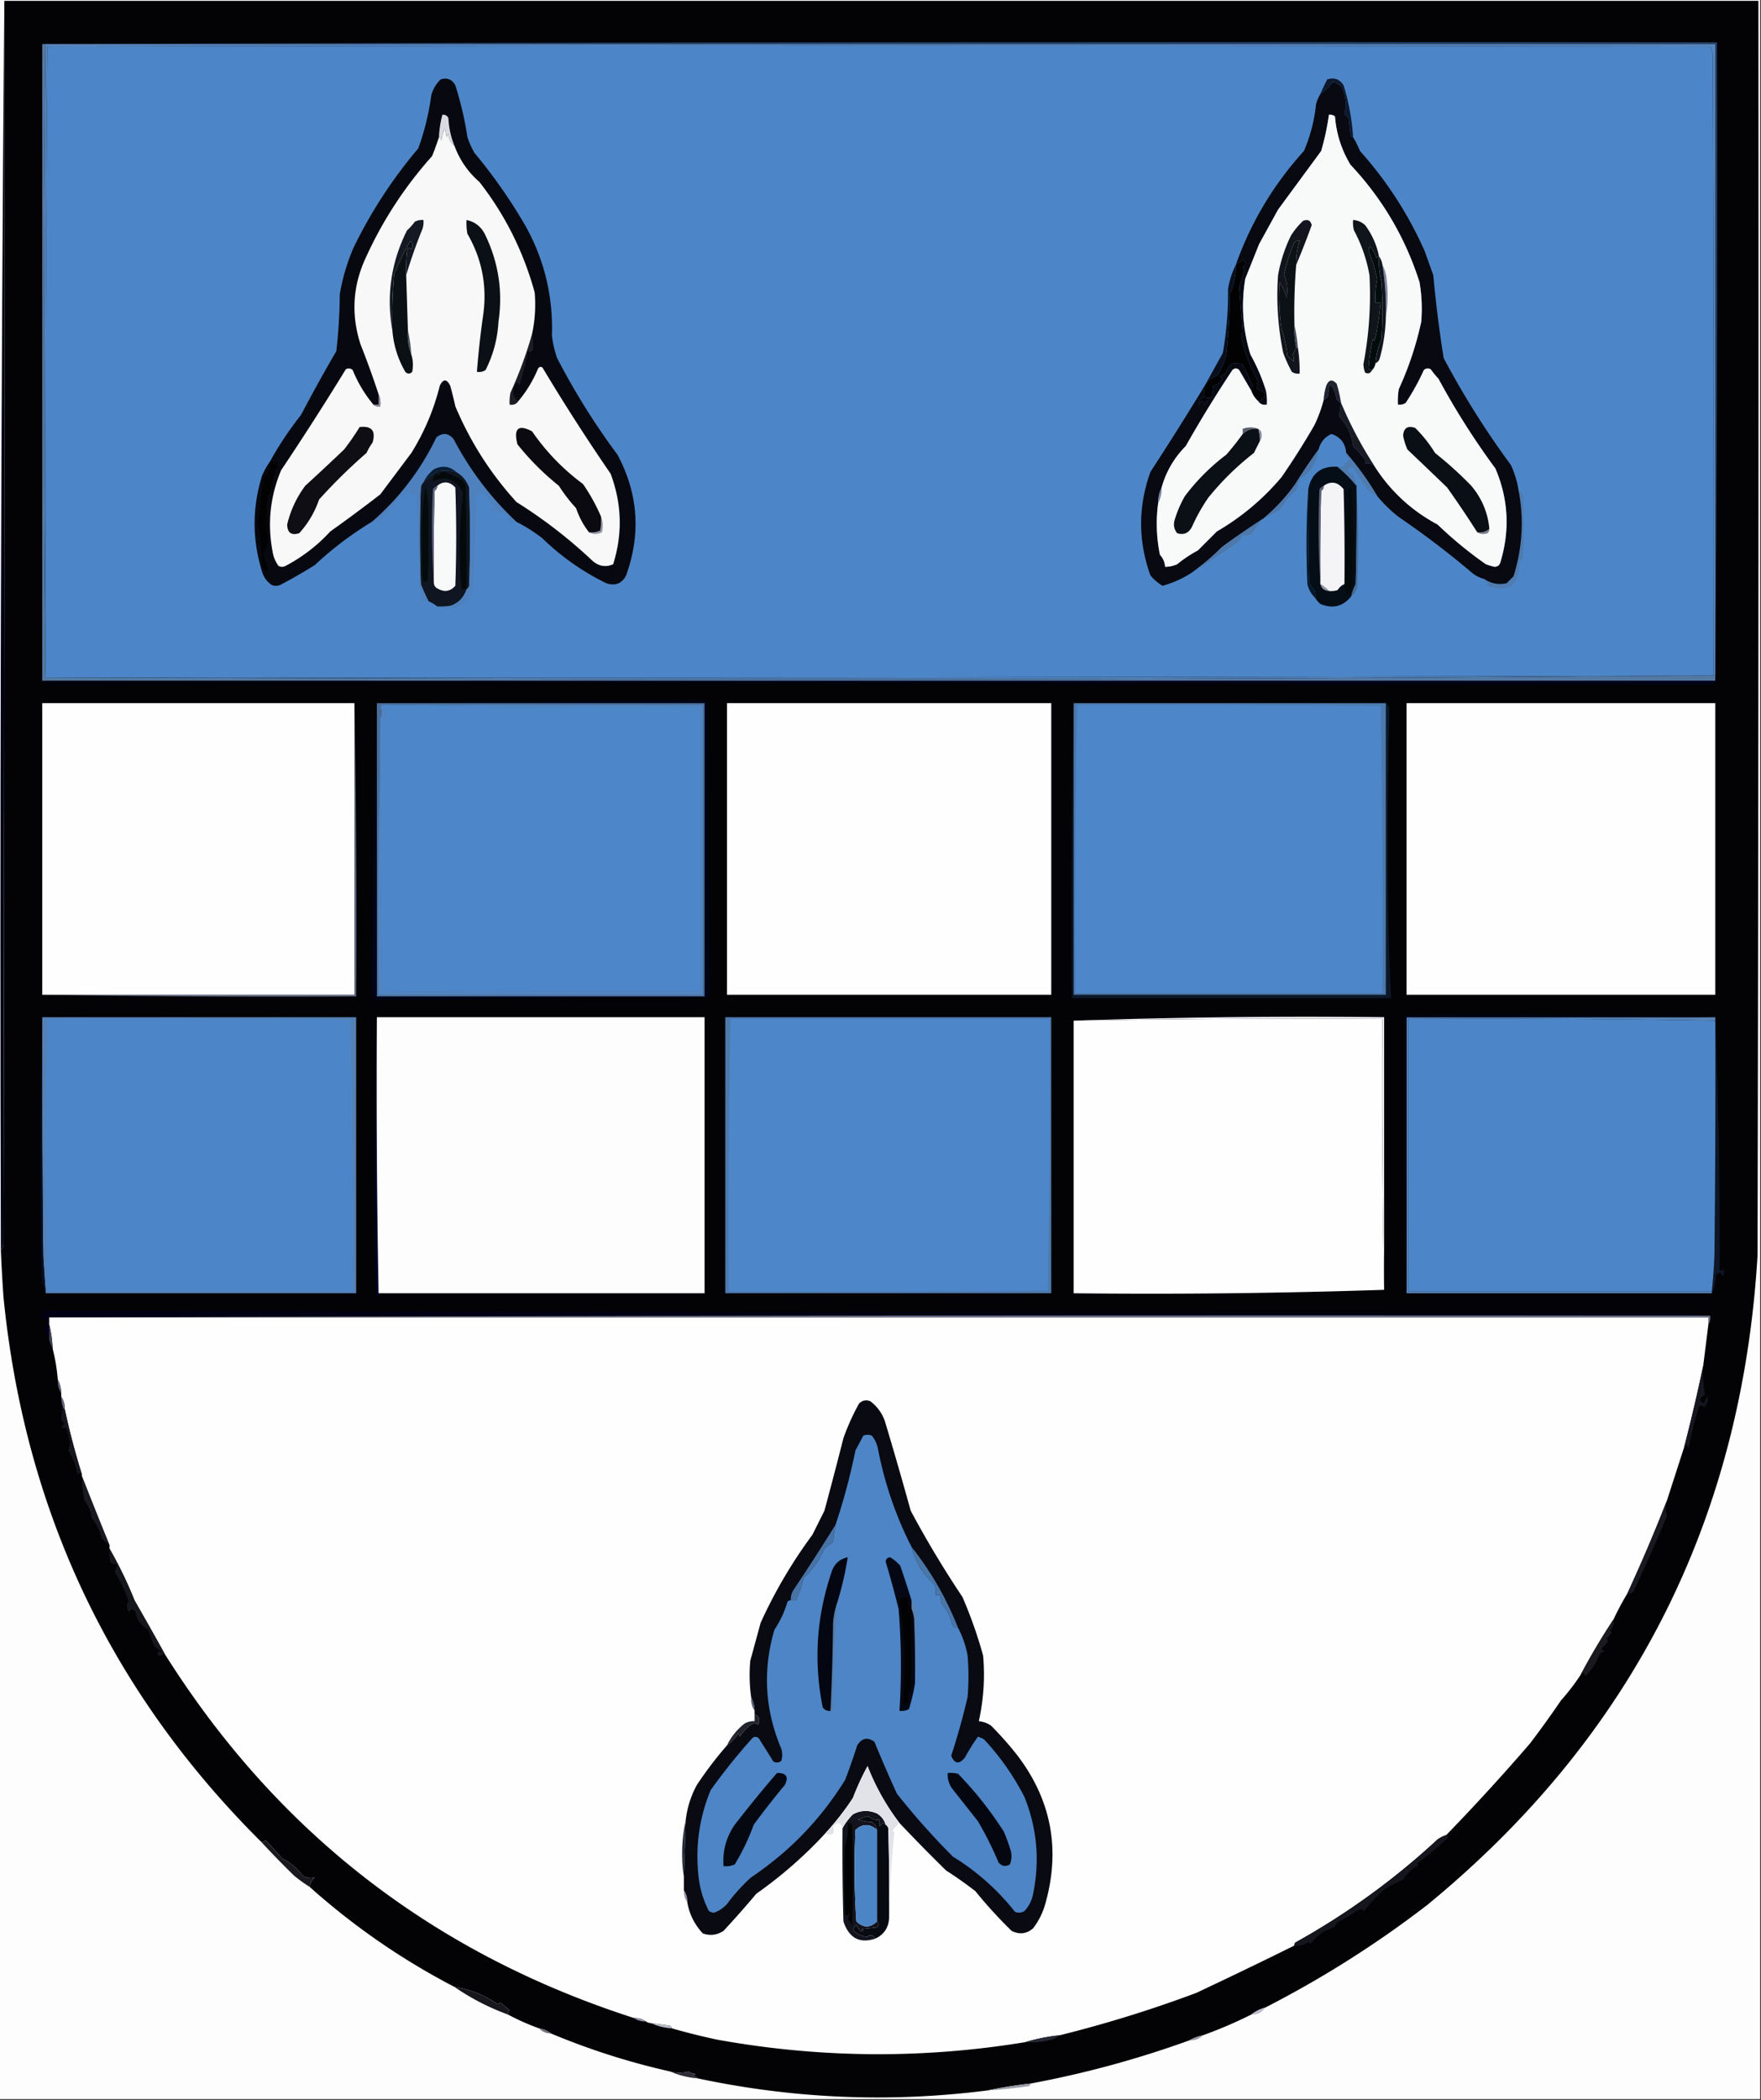 <svg xmlns="http://www.w3.org/2000/svg" width="1021" height="1217" style="shape-rendering:geometricPrecision;text-rendering:geometricPrecision;image-rendering:optimizeQuality;fill-rule:evenodd;clip-rule:evenodd"><rect width="100%" height="100%" fill="#333333" stroke="none"/><path style="opacity:1" fill="#fdfdfd" d="M-.5-.5h1021v1217H-.5V-.5z"/><path style="opacity:1" fill="#000116" d="M2.5.5c.167 240.334 0 480.667-.5 721-.232 1.237-.732 2.237-1.5 3-.666-241.669 0-483.002 2-724z"/><path style="opacity:1" fill="#030306" d="M2.5.5h1017c.17 242.334 0 484.667-.5 727-9.14 153.791-72.976 279.29-191.5 376.5-29.468 22.67-60.802 42.5-94 59.5-2.985.83-5.651 2.16-8 4a257.774 257.774 0 0 1-28 12c-2.897.63-5.564 1.63-8 3a585.467 585.467 0 0 1-92 25c-8.522.98-16.855 2.31-25 4-56.421 7.17-112.421 4.84-168-7-.763-.77-1.763-1.27-3-1.5.667-.33 1.333-.67 2-1a15.085 15.085 0 0 1-4.5-1.5c-3.435.97-6.935.97-10.5 0a413.285 413.285 0 0 1-69-22c-2.009-1.57-4.343-2.57-7-3a138.839 138.839 0 0 1-18-8c-.086-1 .248-1.83 1-2.5-1.869-1.5-3.703-3-5.5-4.5-.414.46-.914.79-1.5 1-7.614-5.31-15.947-8.65-25-10-30.498-15.85-58.498-35.18-84-58 .34-2.18 1.34-4.01 3-5.5-2.343.71-4.676.37-7-1-3.181-4.27-7.181-7.6-12-10-3.023-3.6-6.19-7.1-9.5-10.5-.671.75-1.504 1.09-2.5 1C64.055 980.51 14.222 875.177 2 751.5a976.514 976.514 0 0 1-1.5-27c.768-.763 1.268-1.763 1.5-3 .5-240.333.667-480.666.5-721z"/><path style="opacity:1" fill="#010029" d="M218.5 589.5a6401.64 6401.64 0 0 0 1 160c.107 1.879-.393 2.212-1.5 1a4324.817 4324.817 0 0 1 .5-161z"/><path style="opacity:1" fill="#0e1727" d="M994.5 589.5a3546.12 3546.12 0 0 1 2.5 146c.667 1.333 1.333 1.333 2 0 .667 1.333.667 2.667 0 4-.953-2.092-2.286-2.425-4-1-.108 3.965-.941 7.632-2.5 11v-1a331.674 331.674 0 0 0 1.5-21c.5-45.332.667-90.665.5-136v-2z"/><path style="opacity:1" fill="#5883b6" d="M994.5 589.5v2a8060.674 8060.674 0 0 0-178-1v158h176v1h-177v-160h179z"/><path style="opacity:1" fill="#eff0f9" d="M802.5 747.5a6163.664 6163.664 0 0 1-1-157 8056.395 8056.395 0 0 0-179 1 4051.287 4051.287 0 0 1 180-2v158z"/><path style="opacity:1" fill="#4e79ab" d="M420.5 589.5h189v160h-189v-160z"/><path style="opacity:1" fill="#5581b4" d="M24.5 589.5h182v160h-180a973.4 973.4 0 0 1-1.5-22c-.5-45.999-.667-91.999-.5-138z"/><path style="opacity:1" fill="#010e25" d="M24.5 589.5c-.167 46.001 0 92.001.5 138a973.4 973.4 0 0 0 1.5 22c-1.78-4.227-2.614-8.894-2.5-14-.832-48.835-.665-97.502.5-146z"/><path style="opacity:1" fill="#4d86c8" d="M994.5 591.5c.167 45.335 0 90.668-.5 136a331.674 331.674 0 0 1-1.5 21h-176v-158c59.363-.322 118.696.012 178 1z"/><path style="opacity:1" fill="#000617" d="M994.5 589.5h-179v160a6481.967 6481.967 0 0 1-1-161c60.169-.332 120.169.001 180 1z"/><path style="opacity:1" fill="#fefefe" d="M802.5 747.5a4051.287 4051.287 0 0 1-180 2v-158a8056.395 8056.395 0 0 1 179-1 6163.664 6163.664 0 0 0 1 157z"/><path style="opacity:1" fill="#4d86c9" d="M423.5 590.5h185a6222.807 6222.807 0 0 1-1 157.5c-61.666.5-123.332.667-185 .5a6281.325 6281.325 0 0 1 1-158z"/><path style="opacity:1" fill="#fdfdfe" d="M218.5 589.5h190v160h-189a6401.64 6401.64 0 0 1-1-160z"/><path style="opacity:1" fill="#4d86c8" d="M27.5 590.5c58.668-.167 117.334 0 176 .5a6222.807 6222.807 0 0 1 1 157.5h-177a3194.122 3194.122 0 0 1 0-158z"/><path style="opacity:1" fill="#0c182a" d="M622.5 407.5v169h181v-169c1.248.834 1.915 2.167 2 4-.65 27.988-.983 55.988-1 84a1784.34 1784.34 0 0 0 2 83h-185a7312.816 7312.816 0 0 1 1-171z"/><path style="opacity:1" fill="#626782" d="M205.5 407.5a7227.48 7227.48 0 0 1 1 170 8284.558 8284.558 0 0 1-182-1h181v-169z"/><path style="opacity:1" fill="#4b79ac" d="M622.5 407.5h181v169h-181v-169z"/><path style="opacity:1" fill="#000416" d="M218.5 407.5v170h190v-170h-189c62.016-.676 124.183-1.342 186.5-2 1.812-.007 3.312.66 4.5 2a7422.197 7422.197 0 0 0 1 169 4.457 4.457 0 0 1-2 1.5c-63.904.169-127.737.669-191.5 1.5a11.38 11.38 0 0 1-2.5-2 7114.884 7114.884 0 0 1 3-170z"/><path style="opacity:1" fill="#496d98" d="M218.5 407.5h190v170h-190v-170z"/><path style="opacity:1" fill="#5385c0" d="M221.5 408.5c-1.414 2.098-.748 3.098 2 3v4h-3a6381.92 6381.92 0 0 0 1 159.5c61.587-.492 123.254-.659 185-.5v-165a8375.915 8375.915 0 0 1-183-1h184v168h-188a3528.558 3528.558 0 0 1 2-168z"/><path style="opacity:1" fill="#4d86c9" d="M221.5 408.5h2a8375.915 8375.915 0 0 0 183 1v165c-61.746-.159-123.413.008-185 .5a6381.92 6381.92 0 0 1-1-159.5h3v-4c-2.748.098-3.414-.902-2-3zM624.5 408.5c58.668-.167 117.334 0 176 .5a6949.261 6949.261 0 0 1 1 166.5h-178a7012.193 7012.193 0 0 1 1-167z"/><path style="opacity:1" fill="#fefefe" d="M815.5 407.5h179v169h-179v-169zM421.5 407.5h188v169h-188v-169zM205.5 407.5v169h-181v-169h181z"/><path style="opacity:1" fill="#00030c" d="M24.5 394.5h1l966 2c-320.667-.167-641.334 0-962 .5-2.856 1.906-4.523 1.073-5-2.5z"/><path style="opacity:1" fill="#00041c" d="M25.5 394.5h969c-.321 1.548-1.321 2.215-3 2l-966-2z"/><path style="opacity:1" fill="#5379a2" d="M24.5 25.5h2a16853.475 16853.475 0 0 0 0 367c161 .667 322.166 1 483.5 1 161.501 0 322.668-.667 483.5-2h1v3h-970v-369z"/><path style="opacity:1" fill="#4f81bb" d="M993.5 391.5c-160.832 1.333-321.999 2-483.5 2-161.334 0-322.5-.333-483.5-1 322.403.333 644.736-.001 967-1z"/><path style="opacity:1" fill="#224067" d="M24.5 25.5c323.5-1 647.166-1.333 971-1 .333 123.501 0 246.834-1 370v-369h-970z"/><path style="opacity:1" fill="#4d86c8" d="M993.5 391.5c-322.264.999-644.597 1.333-967 1-.332-121.904.001-243.737 1-365.5 321.333-.667 642.667-.667 964 0a15.252 15.252 0 0 1 1.5 4.5c.5 120 .667 240 .5 360z"/><path style="opacity:1" fill="#5784bb" d="M26.5 25.5h968v366h-1c.167-120 0-240-.5-360a15.252 15.252 0 0 0-1.5-4.5c-321.333-.667-642.667-.667-964 0a33444.527 33444.527 0 0 0-1 365.5 16853.475 16853.475 0 0 1 0-367z"/><path style="opacity:1" fill="#101621" d="M264.5 273.5c3.639 2.065 6.139 5.065 7.5 9 .667 19 .667 38 0 57-.278.916-.778 1.582-1.5 2-1.448 4.615-4.448 7.782-9 9.5a32.462 32.462 0 0 1-8 .5c-1.465-1.237-3.132-2.237-5-3a94.187 94.187 0 0 1-4.5-10 783.858 783.858 0 0 1 0-56c.232-1.237.732-2.237 1.5-3a73.206 73.206 0 0 1 8-6.5c3.721-.678 7.388-.511 11 .5z"/><path style="opacity:1" fill="#4f7baf" d="M880.5 284.5c.958.453 1.792 1.119 2.5 2a342.33 342.33 0 0 1 0 37l-2 2c-.101 14.16-6.601 18.66-19.5 13.5l1-1c-.881-.708-1.547-1.542-2-2.5 3.909 2.701 8.242 3.534 13 2.5a274.262 274.262 0 0 0 4-4c5.133-16.295 6.133-32.795 3-49.5z"/><path style="opacity:1" fill="#050d17" d="M775.5 270.5a85.693 85.693 0 0 1 11 11c.167 19.003 0 38.003-.5 57a29.278 29.278 0 0 0-2.5 7c-4.779 6.004-10.779 7.504-18 4.5a14.698 14.698 0 0 1-3-3.5 12.93 12.93 0 0 0-.5-5c-1.755-1.17-2.755-2.837-3-5-.5-17.664-.667-35.33-.5-53 1.878-9.205 7.545-13.538 17-13z"/><path style="opacity:1" fill="#9096a5" d="M765.5 338.5a21.614 21.614 0 0 1 5 4c-2.704-.17-4.371-1.503-5-4z"/><path style="opacity:1" fill="#476d99" d="M786.5 281.5a562.795 562.795 0 0 1 .5 58c-.353 2.652-1.52 4.652-3.5 6a29.278 29.278 0 0 1 2.5-7c.5-18.997.667-37.997.5-57z"/><path style="opacity:1" fill="#030a09" d="M779.5 338.5v-1c.667-17.505 1.333-35.171 2-53l2-2a542.165 542.165 0 0 1 .5 57c-2.147 6.513-3.647 6.18-4.5-1z"/><path style="opacity:1" fill="#02182b" d="M758.5 283.5c-.167 17.67 0 35.336.5 53 .245 2.163 1.245 3.83 3 5a12.93 12.93 0 0 1 .5 5c-2.246-2.149-3.746-4.816-4.5-8-.829-18.505-.662-36.838.5-55z"/><path style="opacity:1" fill="#f4f4f7" d="M779.5 337.5v1c-1.634.707-2.968 1.873-4 3.5a12.93 12.93 0 0 1-5 .5 21.614 21.614 0 0 0-5-4v-1c-.167-17.67 0-35.336.5-53 1.039-.744 1.539-1.744 1.5-3 4.256-2.882 8.089-2.215 11.5 2 .5 17.997.667 35.997.5 54z"/><path style="opacity:1" fill="#4e81bd" d="M299.5 302.5h-5v-4c-3.657-1.534-7.324-2.367-11-2.5a7.293 7.293 0 0 1 3-2c-2.117-2.156-3.784-4.656-5-7.5-2.111-1.348-3.945-1.015-5.5 1a1406.585 1406.585 0 0 1-1.5 53c-3.473 10.698-10.473 14.365-21 11a32.462 32.462 0 0 0 8-.5c4.552-1.718 7.552-4.885 9-9.5.722-.418 1.222-1.084 1.5-2 .667-19 .667-38 0-57-1.361-3.935-3.861-6.935-7.5-9-3.839-3.391-8.173-3.891-13-1.5-2.587 2.081-4.587 4.581-6 7.5-.768.763-1.268 1.763-1.5 3a783.858 783.858 0 0 0 0 56 94.187 94.187 0 0 0 4.5 10c-3.653.27-4.986-1.063-4-4a10.258 10.258 0 0 0-1.5-4 830.37 830.37 0 0 0-2-56l-1 3a174.359 174.359 0 0 0-3.5-3c-5.618 4.444-10.284 9.61-14 15.5-1.941 1.903-4.274 2.736-7 2.5 15.849-13.663 28.349-29.996 37.5-49 3.696-2.925 7.029-2.592 10 1 9.541 18.123 21.707 34.123 36.5 48z"/><path style="opacity:1" fill="#030a09" d="M270.5 341.5h-3a268.883 268.883 0 0 1 1-56c-3.967-7.826-9.967-9.992-18-6.5a20.532 20.532 0 0 1 2.5-4.5l1 1c.956-1.394 2.289-2.061 4-2a121.865 121.865 0 0 1 9.5 4.5 6.978 6.978 0 0 1 2.5 3.5c.5 19.997.667 39.997.5 60z"/><path style="opacity:1" fill="#f8fafa" d="M251.5 337.5c-.167-17.67 0-35.336.5-53 1.039-.744 1.539-1.744 1.5-3 3.666-2.839 7.166-2.505 10.5 1 .667 19 .667 38 0 57-2.983 3.357-6.483 3.857-10.5 1.5-1.323-.816-1.989-1.983-2-3.5z"/><path style="opacity:1" fill="#080910" d="M299.5 302.5c-14.793-13.877-26.959-29.877-36.5-48-2.971-3.592-6.304-3.925-10-1-9.151 19.004-21.651 35.337-37.5 49a198.81 198.81 0 0 0-33 25 304.752 304.752 0 0 1-20 11.5c-1.667.667-3.333.667-5 0-2.687-1.875-4.521-4.375-5.5-7.5-5.842-18.678-5.842-37.345 0-56a46.368 46.368 0 0 1 4.5-8 197.275 197.275 0 0 1 18-27 965.176 965.176 0 0 1 20.5-37 316.5 316.5 0 0 0 2-33 116.594 116.594 0 0 1 8-27c10.102-20.761 22.602-39.928 37.5-57.5a146.357 146.357 0 0 0 7.5-30.5c.936-3.707 2.769-6.874 5.5-9.5 3.805-1.173 6.639-.007 8.5 3.5a190.877 190.877 0 0 1 7 30 54.805 54.805 0 0 0 4 9 303.711 303.711 0 0 1 30 43c10.739 19.568 15.739 40.568 15 63a61.395 61.395 0 0 0 3 13 405.845 405.845 0 0 0 35 56c12.046 22.527 13.713 45.86 5 70-2.435 4.724-6.269 6.224-11.5 4.5-13.697-6.692-26.03-15.358-37-26a89.055 89.055 0 0 0-15-9.5z"/><path style="opacity:1" fill="#030c0b" d="M246.5 282.5c.809 1.792 1.309 3.792 1.5 6 .667 16 .667 32 0 48-1.395 1.315-2.395.981-3-1l-.5-26c.028-9.23.695-18.23 2-27z"/><path style="opacity:1" fill="#616681" d="M253.5 281.5c.039 1.256-.461 2.256-1.5 3-.5 17.664-.667 35.33-.5 53-1.162-17.829-1.329-35.829-.5-54 .708-.881 1.542-1.547 2.5-2z"/><path style="opacity:1" fill="#020203" d="M156.5 267.5h4c-.17 1.322.163 2.489 1 3.5a6.978 6.978 0 0 0-2.5 3.5 176.007 176.007 0 0 1-2.5 12 3.647 3.647 0 0 0-1.5 1 113.013 113.013 0 0 0 .5 24.5c-.079 3.317-1.079 6.317-3 9l3 9-1 1.5c-1.569-1.214-2.402-2.881-2.5-5a296.79 296.79 0 0 0-2.5-24 1738.76 1738.76 0 0 1 3.5-26c2.833-2.336 4-5.336 3.5-9z"/><path style="opacity:1" fill="#090f1c" d="M716.5 153.5c.168 6.023-.998 11.69-3.5 17a352.281 352.281 0 0 1-2 35 47.356 47.356 0 0 1-5 12c-3.286 1.218-5.786 3.218-7.5 6 3.49-6.311 6.99-12.644 10.5-19a205.143 205.143 0 0 0 3-37c.832-4.992 2.332-9.659 4.5-14z"/><path style="opacity:1" fill="#1c1d26" d="M308.5 193.5a29.13 29.13 0 0 1 .5 9c-.853 1.625-1.853 1.958-3 1-1.129 6.466-2.796 13.133-5 20-.317-1.801-.984-2.134-2-1-2.354 3.885-1.854 7.218 1.5 10-1.135 1.713-2.802 2.38-5 2-.163-2.357.003-4.69.5-7a240.803 240.803 0 0 0 12.5-34z"/><path style="opacity:1" fill="#020203" d="M729.5 232.5c-1.816-1.618-3.149-3.618-4-6-.086-.996.248-1.829 1-2.5a423.546 423.546 0 0 0-6-12.5c-4.785-2.216-7.952-.882-9.5 4a6.978 6.978 0 0 1-3.5 2.5l1 1c-.724 2.67-2.391 4.17-5 4.5a51.569 51.569 0 0 1-1 7h-3c.262 1.478-.071 2.811-1 4-1.017-2.528-2.184-2.528-3.5 0-.09-2.268 1.077-3.768 3.5-4.5-.284-1.956-.284-4.123 0-6.5 1.714-2.782 4.214-4.782 7.5-6a47.356 47.356 0 0 0 5-12 352.281 352.281 0 0 0 2-35c2.502-5.31 3.668-10.977 3.5-17a514.367 514.367 0 0 0 4-3c2.145 1.182 2.145 2.682 0 4.5a3.943 3.943 0 0 1 1 2l-3 9c.653 8.846 1.32 17.68 2 26.5a3.647 3.647 0 0 1-1 1.5c1.821 9.513 5.154 18.513 10 27-1.054 1.388-1.22 2.888-.5 4.5 5.76 2.082 5.927 4.415.5 7z"/><path style="opacity:1" fill="#080911" d="M784.5 79.5a56.267 56.267 0 0 1 4 8c15.557 17.384 28.057 36.717 37.5 58 1.66 4.657 3.327 9.323 5 14a728.212 728.212 0 0 0 6 48 494.935 494.935 0 0 0 39 62 55.805 55.805 0 0 1 4.5 15c3.133 16.705 2.133 33.205-3 49.5a274.262 274.262 0 0 1-4 4c-4.758 1.034-9.091.201-13-2.5a17.341 17.341 0 0 1-7-3.5 499.14 499.14 0 0 0-42-32 77.145 77.145 0 0 1-13-12.5 172.333 172.333 0 0 0-18-25c-.457-5.582-3.291-9.248-8.5-11-3.874 1.689-6.374 4.689-7.5 9a303.44 303.44 0 0 0-13.5 20c-5.354 7.517-11.521 14.183-18.5 20a490.81 490.81 0 0 0-24 16.5 141.804 141.804 0 0 1-17 14.5c-5.314 3.57-11.147 6.237-17.5 8a29.802 29.802 0 0 1-7-6c-7.187-20.053-7.187-40.053 0-60a2049.453 2049.453 0 0 0 31.5-50c-.284 2.377-.284 4.544 0 6.5-2.423.732-3.59 2.232-3.5 4.5 1.316-2.528 2.483-2.528 3.5 0 .929-1.189 1.262-2.522 1-4h3a51.569 51.569 0 0 0 1-7c2.609-.33 4.276-1.83 5-4.5l-1-1a6.978 6.978 0 0 0 3.5-2.5c1.548-4.882 4.715-6.216 9.5-4a423.546 423.546 0 0 1 6 12.5c-.752.671-1.086 1.504-1 2.5-2.307-3.937-4.64-7.937-7-12-1.333-1.333-2.667-1.333-4 0a728.02 728.02 0 0 0-27 44c-6.724 6.779-11.391 14.779-14 24-1.413 2.719-2.08 5.719-2 9-1.352 9.996-1.019 19.996 1 30 1.827 1.987 2.827 4.321 3 7a17.758 17.758 0 0 0 7-1.5 72.786 72.786 0 0 1 12-8l11-11c14.357-8.362 26.857-18.862 37.5-31.5a441.184 441.184 0 0 0 19-30 81.024 81.024 0 0 0 5.5-15c1.25-.077 2.083-.744 2.5-2l1-7c2.062 2.592 3.395 5.592 4 9 .708.881 1.542 1.547 2.5 2-.517 2.868-.85 5.534-1 8 4.52 4.711 7.187 10.377 8 17a714.756 714.756 0 0 1 6.5 7c.483.948.649 1.948.5 3 1.792-.134 3.458.199 5 1 9.242 14.74 21.575 26.24 37 34.5a233.582 233.582 0 0 0 28 23 43.145 43.145 0 0 0 5 1.5c1.925-.09 3.092-1.09 3.5-3 5.505-18.396 4.505-36.396-3-54a437.891 437.891 0 0 1-33-52 55.747 55.747 0 0 1-4.5-5.5c-1.444-.781-2.777-.614-4 .5a131.753 131.753 0 0 1-10.5 19c-1.356.88-2.856 1.214-4.5 1a40.914 40.914 0 0 1 .5-9 188.1 188.1 0 0 0 13-39 90.858 90.858 0 0 0-1-23c-8.177-25.685-21.51-48.352-40-68-5.196-8.59-8.196-17.923-9-28-1.011-.837-2.178-1.17-3.5-1a147.756 147.756 0 0 1-4.5 21l-25 34-11 20c-2.648 6.637-5.315 13.303-8 20-2.469 14.892-1.469 29.559 3 44a107.292 107.292 0 0 1 9 21c.497 2.646.664 5.313.5 8-2.198.38-3.865-.287-5-2 5.427-2.585 5.26-4.918-.5-7-.72-1.612-.554-3.112.5-4.5-4.846-8.487-8.179-17.487-10-27a3.647 3.647 0 0 0 1-1.5c-.68-8.82-1.347-17.654-2-26.5l3-9a3.943 3.943 0 0 0-1-2c2.145-1.818 2.145-3.318 0-4.5a514.367 514.367 0 0 1-4 3c8.708-24.57 21.874-46.57 39.5-66a90.874 90.874 0 0 0 7-27 24.017 24.017 0 0 1 2.5-6 47.513 47.513 0 0 0 7.5-7c1.982.49 3.649 1.49 5 3 2.282 5.074 2.782 10.24 1.5 15.5l2.5 2.5 1 10c.383.556.883.89 1.5 1z"/><path style="opacity:1" fill="#4d78a9" d="M732.5 300.5a69.238 69.238 0 0 0-7 9c-1.635.83-3.302.997-5 .5-.755 2.133-2.088 3.8-4 5a559.93 559.93 0 0 1-25 16.5 141.804 141.804 0 0 0 17-14.5 490.81 490.81 0 0 1 24-16.5z"/><path style="opacity:1" fill="#5d6279" d="M767.5 281.5c.039 1.256-.461 2.256-1.5 3-.5 17.664-.667 35.33-.5 53-1.162-17.829-1.329-35.829-.5-54 .708-.881 1.542-1.547 2.5-2z"/><path style="opacity:1" fill="#818394" d="M673.5 282.5c.08 3.281-.587 6.281-2 9-.08-3.281.587-6.281 2-9z"/><path style="opacity:1" fill="#f8f8f9" d="M263.5 84.5c3.01 8.19 7.844 15.19 14.5 21 14.88 19.093 25.546 40.426 32 64a81.646 81.646 0 0 1-1.5 24 240.803 240.803 0 0 1-12.5 34 24.935 24.935 0 0 0-.5 7c2.198.38 3.865-.287 5-2 4.764-5.636 8.598-11.969 11.5-19 .718-.951 1.551-1.117 2.5-.5a1180.755 1180.755 0 0 0 39.5 61.5c6.549 17.37 7.049 34.87 1.5 52.5-4.305 1.88-8.305 1.214-12-2a282.874 282.874 0 0 0-44-34c-14.969-16.373-26.802-34.873-35.5-55.5a195.112 195.112 0 0 0-3-12c-2-4-4-4-6 0-3.464 13.903-8.964 26.903-16.5 39l-18 24a910.391 910.391 0 0 1-29 21.5 95.131 95.131 0 0 1-26 20c-1.333.667-2.667.667-4 0a19.15 19.15 0 0 1-3.5-8.5c-3.01-16.205-1.343-31.871 5-47a1689.655 1689.655 0 0 0 37.5-58.5c1.444-.781 2.777-.614 4 .5 3.02 7.394 7.02 14.06 12 20 1.068.934 2.401 1.268 4 1 .302-2.559-.032-4.893-1-7a505.247 505.247 0 0 0-10.5-29c-5.501-17.138-4.501-33.804 3-50 9.811-21.643 22.644-41.31 38.5-59a162.874 162.874 0 0 0 4-11c.722.418 1.222 1.084 1.5 2 .14-2.543.806-4.877 2-7l1 5 1-2c.139 2.945 1.306 5.279 3.5 7z"/><path style="opacity:1" fill="#9697a9" d="M348.5 299.5c1.138 2.804 1.305 5.804.5 9-2.605 1.314-5.105 1.314-7.5 0 2.292.256 4.459-.077 6.5-1 .497-2.646.664-5.313.5-8z"/><path style="opacity:1" fill="#081d35" d="M264.5 273.5c-3.612-1.011-7.279-1.178-11-.5a73.206 73.206 0 0 0-8 6.5c1.413-2.919 3.413-5.419 6-7.5 4.827-2.391 9.161-1.891 13 1.5z"/><path style="opacity:1" fill="#0e0e14" d="M208.5 247.5c7.003-.827 9.503 2.173 7.5 9a33.902 33.902 0 0 0-3.5 6 312.352 312.352 0 0 0-27.5 27c-2.546 7.361-6.379 13.861-11.5 19.5-4.533 1.471-6.867-.196-7-5 1.929-8.181 5.429-15.681 10.5-22.5a1487.309 1487.309 0 0 0 22.5-21 141.773 141.773 0 0 0 9-13z"/><path style="opacity:1" fill="#0a0a10" d="M348.5 299.5a32.462 32.462 0 0 1-.5 8c-2.041.923-4.208 1.256-6.5 1-3.265-4.194-5.765-8.861-7.5-14a94.102 94.102 0 0 1-10-13 152.251 152.251 0 0 1-24-24c-2.329-9.234.504-11.734 8.5-7.5 8.1 11.768 17.934 21.935 29.5 30.5a106.589 106.589 0 0 1 10.5 19z"/><path style="opacity:1" fill="#9190a0" d="M219.5 228.5c.968 2.107 1.302 4.441 1 7-1.599.268-2.932-.066-4-1h3v-6z"/><path style="opacity:1" fill="#4a5061" d="M236.5 191.5c1.021 4.48 1.687 9.147 2 14-1.711-4.381-2.377-9.047-2-14z"/><path style="opacity:1" fill="#0b1017" d="M270.5 127.5c5.092 1.078 8.759 4.078 11 9 7.574 15.857 10.074 32.524 7.5 50-.547 9.922-3.047 19.255-7.5 28-1.545.952-3.212 1.285-5 1a520.47 520.47 0 0 1 3.5-32c2.611-17.135-.389-33.135-9-48a32.462 32.462 0 0 1-.5-8z"/><path style="opacity:1" fill="#0b1014" d="m235.5 159.5 1 32c-.377 4.953.289 9.619 2 14 .992 3.279 1.159 6.612.5 10-1.333 1.333-2.667 1.333-4 0-4.316-7.398-6.816-15.398-7.5-24a288.817 288.817 0 0 1 1-32.5 156.087 156.087 0 0 1 9.5-19.5c1.401 1.646 1.568 3.313.5 5-1.342-1.402-2.176-1.069-2.5 1a98.432 98.432 0 0 0-.5 14z"/><path style="opacity:1" fill="#151923" d="M235.5 159.5a98.432 98.432 0 0 1 .5-14c.324-2.069 1.158-2.402 2.5-1 1.068-1.687.901-3.354-.5-5a156.087 156.087 0 0 0-9.5 19.5 288.817 288.817 0 0 0-1 32.5c-3.591-20.213-.758-39.546 8.5-58a31.84 31.84 0 0 0 4.5-5 9.108 9.108 0 0 1 5-1 12.93 12.93 0 0 1-.5 5 295.56 295.56 0 0 0-9.5 27z"/><path style="opacity:1" fill="#d9dae4" d="M263.5 84.5c-2.194-1.721-3.361-4.055-3.5-7l-1 2-1-5c-1.194 2.123-1.86 4.457-2 7-.278-.916-.778-1.582-1.5-2a59.505 59.505 0 0 1 2-13c1.624-.14 2.79.527 3.5 2a47.414 47.414 0 0 0 3.5 16z"/><path style="opacity:1" fill="#f8f9f9" d="M796.5 269.5a231.91 231.91 0 0 1-19-36 97.512 97.512 0 0 0-2.5-11c-2.522-2.826-4.522-2.493-6 1a34.033 34.033 0 0 0-1.5 8 81.024 81.024 0 0 1-5.5 15 441.184 441.184 0 0 1-19 30c-10.643 12.638-23.143 23.138-37.5 31.5l-11 11a72.786 72.786 0 0 0-12 8 17.758 17.758 0 0 1-7 1.5c-.173-2.679-1.173-5.013-3-7-2.019-10.004-2.352-20.004-1-30 1.413-2.719 2.08-5.719 2-9 2.609-9.221 7.276-17.221 14-24a728.02 728.02 0 0 1 27-44c1.333-1.333 2.667-1.333 4 0 2.36 4.063 4.693 8.063 7 12 .851 2.382 2.184 4.382 4 6 1.135 1.713 2.802 2.38 5 2a32.462 32.462 0 0 0-.5-8 107.292 107.292 0 0 0-9-21c-4.469-14.441-5.469-29.108-3-44 2.685-6.697 5.352-13.363 8-20l11-20 25-34a147.756 147.756 0 0 0 4.5-21c1.322-.17 2.489.163 3.5 1 .804 10.077 3.804 19.41 9 28 18.49 19.648 31.823 42.315 40 68a90.858 90.858 0 0 1 1 23 188.1 188.1 0 0 1-13 39 40.914 40.914 0 0 0-.5 9c1.644.214 3.144-.12 4.5-1a131.753 131.753 0 0 0 10.5-19c1.223-1.114 2.556-1.281 4-.5a55.747 55.747 0 0 0 4.5 5.5 437.891 437.891 0 0 0 33 52c7.505 17.604 8.505 35.604 3 54-.408 1.91-1.575 2.91-3.5 3a43.145 43.145 0 0 1-5-1.5 233.582 233.582 0 0 1-28-23c-15.425-8.26-27.758-19.76-37-34.5z"/><path style="opacity:1" fill="#7c7e8f" d="M863.5 306.5c.086.996-.248 1.829-1 2.5-2.212.789-4.212.622-6-.5 2.688.334 5.021-.332 7-2z"/><path style="opacity:1" fill="#0a0f15" d="M863.5 306.5c-1.979 1.668-4.312 2.334-7 2a594.53 594.53 0 0 0-17.5-26 3747.232 3747.232 0 0 0-23-22 38.452 38.452 0 0 1-2.5-8c.333-4.489 2.667-5.989 7-4.5a75.99 75.99 0 0 1 11.5 14.5 222.9 222.9 0 0 1 21 19c6.146 7.286 9.646 15.619 10.5 25z"/><path style="opacity:1" fill="#4e78aa" d="M764.5 260.5c-.941 7.21-4.441 12.877-10.5 17a20.64 20.64 0 0 0-2 6 47.736 47.736 0 0 0-9.5 11.5 73.336 73.336 0 0 1-10 5.5c6.979-5.817 13.146-12.483 18.5-20a303.44 303.44 0 0 1 13.5-20z"/><path style="opacity:1" fill="#0b0f16" d="M729.5 248.5a21.435 21.435 0 0 1 1 7l-3.5 7a160.33 160.33 0 0 0-26.5 26 105.545 105.545 0 0 0-9.5 17c-1.907 3.51-4.74 4.676-8.5 3.5-1.782-2.243-2.282-4.743-1.5-7.5a64.732 64.732 0 0 1 6-14 121.543 121.543 0 0 1 24-24 159.873 159.873 0 0 0 9.5-12c2.445-2.367 5.445-3.367 9-3z"/><path style="opacity:1" fill="#4f7baf" d="M780.5 262.5a172.333 172.333 0 0 1 18 25c-2.575-1.068-4.742-2.735-6.5-5l-8-12c-3.333 1.333-3.333 2.667 0 4 1.411 2.15 2.245 4.484 2.5 7a85.693 85.693 0 0 0-11-11 8.43 8.43 0 0 0 4-.5 13.92 13.92 0 0 1 3-4c-1.323-.816-1.989-1.983-2-3.5z"/><path style="opacity:1" fill="#1a1b22" d="M777.5 233.5a231.91 231.91 0 0 0 19 36c-1.542-.801-3.208-1.134-5-1a4.934 4.934 0 0 0-.5-3 714.756 714.756 0 0 0-6.5-7c-.813-6.623-3.48-12.289-8-17 .15-2.466.483-5.132 1-8z"/><path style="opacity:1" fill="#898b9f" d="M729.5 248.5c1.493.812 2.16 2.145 2 4-.02 1.226-.353 2.226-1 3a21.435 21.435 0 0 0-1-7z"/><path style="opacity:1" fill="#595c6b" d="M729.5 248.5c-3.555-.367-6.555.633-9 3v-3c3.156-1.051 6.156-1.051 9 0z"/><path style="opacity:1" fill="#22232e" d="M777.5 233.5c-.958-.453-1.792-1.119-2.5-2-.605-3.408-1.938-6.408-4-9l-1 7c-.417 1.256-1.25 1.923-2.5 2a34.033 34.033 0 0 1 1.5-8c1.478-3.493 3.478-3.826 6-1a97.512 97.512 0 0 1 2.5 11z"/><path style="opacity:1" fill="#434a5b" d="M750.5 188.5c.949 4.157 1.616 8.49 2 13h-1a52.392 52.392 0 0 1-1-13z"/><path style="opacity:1" fill="#10141b" d="M799.5 148.5c-.617.111-1.117.444-1.5 1-.778-2.684-2.111-5.017-4-7l-.5 3a89.728 89.728 0 0 1 5 16.5c-.967 4.401-1.3 8.901-1 13.5h3a166.891 166.891 0 0 1-3.5 22l-1-1c-1.375 5.798-2.209 11.465-2.5 17 .457.798 1.124 1.131 2 1-.814 1.773-2.148 2.273-4 1.5a14.436 14.436 0 0 1-1-5 213.16 213.16 0 0 0 3.5-51.5c-1.615-9.18-4.615-17.846-9-26a18.453 18.453 0 0 1-.5-6c2.655.159 4.988 1.159 7 3 4.035 5.458 6.702 11.458 8 18z"/><path style="opacity:1" fill="#82869f" d="M801.5 153.5c1.463 2.703 2.296 5.703 2.5 9 .821 7.179.655 14.179-.5 21a159.555 159.555 0 0 0-2-30z"/><path style="opacity:1" fill="#12151d" d="M751.5 153.5a42.896 42.896 0 0 1 2-14c-1.624-.14-2.79.527-3.5 2a107.417 107.417 0 0 0-5.5 17.5c1.689 4.346 2.189 8.846 1.5 13.5a44.917 44.917 0 0 0-4-9 122.163 122.163 0 0 0 1 27c1.755 5.131 2.921 10.465 3.5 16a14.972 14.972 0 0 1 3.5 3c.21-1.303.043-2.636-.5-4a89.247 89.247 0 0 0 2-4h1a89.41 89.41 0 0 1 1 15c-1.644.214-3.144-.12-4.5-1a81.58 81.58 0 0 1-5-11 163.56 163.56 0 0 1-3-45c1.431-8.075 3.931-15.742 7.5-23a44.86 44.86 0 0 1 7-8.5c2.737-1.08 4.404-.246 5 2.5a458.233 458.233 0 0 1-9 23z"/><path style="opacity:1" fill="#0b1114" d="M751.5 153.5a338.624 338.624 0 0 0-1 35 52.392 52.392 0 0 0 1 13 89.247 89.247 0 0 1-2 4c.543 1.364.71 2.697.5 4a14.972 14.972 0 0 0-3.5-3c-.579-5.535-1.745-10.869-3.5-16a122.163 122.163 0 0 1-1-27 44.917 44.917 0 0 1 4 9c.689-4.654.189-9.154-1.5-13.5a107.417 107.417 0 0 1 5.5-17.5c.71-1.473 1.876-2.14 3.5-2a42.896 42.896 0 0 0-2 14z"/><path style="opacity:1" fill="#030c0c" d="M799.5 148.5a50.5 50.5 0 0 0 1.5 15c.667 11 .667 22 0 33-1.974 4.417-3.141 9.084-3.5 14-.233 1.562-.9 2.895-2 4-.876.131-1.543-.202-2-1 .291-5.535 1.125-11.202 2.5-17l1 1a166.891 166.891 0 0 0 3.5-22h-3c-.3-4.599.033-9.099 1-13.5a89.728 89.728 0 0 0-5-16.5l.5-3c1.889 1.983 3.222 4.316 4 7 .383-.556.883-.889 1.5-1z"/><path style="opacity:1" fill="#121520" d="M799.5 148.5c1.037 1.43 1.704 3.097 2 5a159.555 159.555 0 0 1 2 30 99.07 99.07 0 0 1-3.5 24c-.377 1.442-1.21 2.442-2.5 3 .359-4.916 1.526-9.583 3.5-14 .667-11 .667-22 0-33a50.5 50.5 0 0 1-1.5-15z"/><path style="opacity:1" fill="#0d192d" d="M784.5 79.5c-.617-.11-1.117-.444-1.5-1l-1-10-2.5-2.5c1.282-5.26.782-10.426-1.5-15.5-1.351-1.51-3.018-2.51-5-3a47.513 47.513 0 0 1-7.5 7 153.596 153.596 0 0 1 4-8.5c4.082-1.293 7.249-.127 9.5 3.5a129.037 129.037 0 0 1 5.5 30z"/><path style="opacity:1" fill="#020114" d="M991.5 762.5c-321.167-.333-642.167 0-963 1v13c-1.74-1.875-2.74-4.208-3-7 2.764-3.01 2.097-5.176-2-6.5 1.002-1.672 2.168-2.838 3.5-3.5 316.239.83 632.739 1.33 949.5 1.5 5.184.174 10.184.674 15 1.5z"/><path style="opacity:1" fill="#6b6f8a" d="M28.5 763.5c320.833-1 641.833-1.333 963-1 .284 1.915-.049 3.581-1 5v-4h-962z"/><path style="opacity:1" fill="#fefefe" d="M28.5 763.5h962v4c-1.004 8.01-2.004 16.01-3 24a1023.088 1023.088 0 0 1-11 47l-10 31a951.993 951.993 0 0 1-23 54 160.636 160.636 0 0 0-8 15 380.669 380.669 0 0 0-19 32 122.045 122.045 0 0 1-11.5 15 568.513 568.513 0 0 1-18 25 1230.645 1230.645 0 0 1-48.5 53c-1.755.57-3.422 1.41-5 2.5-24.955 23.12-52.288 42.96-82 59.5-.798.46-1.131 1.12-1 2a3086.597 3086.597 0 0 1-57 27.5 722.778 722.778 0 0 1-79 24.5c-6.912.72-13.579 2.05-20 4-59.784 9.8-119.451 9.3-179-1.5a398.46 398.46 0 0 1-26-6.5c-.111-.62-.444-1.12-1-1.5a418.65 418.65 0 0 0-11-1.5c-1.109-.06-2.109-.39-3-1-2.015-1.42-4.348-2.09-7-2-116.409-37.44-207.076-107.77-272-211a2210.502 2210.502 0 0 0-17.5-31 242.288 242.288 0 0 0-14.5-30v-2a2589.72 2589.72 0 0 1-16-40v-1a421.586 421.586 0 0 1-10-38c.09-2.652-.576-4.985-2-7v-2c-.065-2.928-.732-5.595-2-8a106.364 106.364 0 0 0-3-18c-.19-4.87-.856-9.536-2-14v-4z"/><path style="opacity:1" fill="#424353" d="M28.5 767.5c1.144 4.464 1.81 9.13 2 14a26.329 26.329 0 0 1-2-5v-9z"/><path style="opacity:1" fill="#60607a" d="M33.5 799.5c1.268 2.405 1.935 5.072 2 8-1.54-2.338-2.206-5.005-2-8z"/><path style="opacity:1" fill="#666580" d="M35.5 809.5c1.424 2.015 2.09 4.348 2 7-.667 0-1-.333-1-1a19.24 19.24 0 0 1-1-6z"/><path style="opacity:1" fill="#15161f" d="M987.5 791.5a77.74 77.74 0 0 0 1 17c-3.494 1.583-3.66 3.25-.5 5 .29-1.544.956-2.877 2-4 .507 2.335-.16 4.335-2 6-1-1.333-2-1.333-3 0-2.563 8.133-4.563 16.133-6 24-.342-2.119-1.175-2.453-2.5-1a1023.088 1023.088 0 0 0 11-47z"/><path style="opacity:1" fill="#16161f" d="M36.5 815.5c0 .667.333 1 1 1a421.586 421.586 0 0 0 10 38c-.897-1.098-1.73-1.098-2.5 0-.93-5.086-2.764-9.753-5.5-14a14.98 14.98 0 0 0 1-4.5 87.007 87.007 0 0 0-2-8.5c-3.297.171-3.63-.495-1-2a7.248 7.248 0 0 0-2-2.5 27.135 27.135 0 0 1 1-7.5z"/><path style="opacity:1" fill="#191921" d="M47.5 855.5a2589.72 2589.72 0 0 0 16 40 43.966 43.966 0 0 1-4.5-4 30.552 30.552 0 0 0-6-12c-.428-3.726-1.761-7.059-4-10a66.755 66.755 0 0 1-1.5-14z"/><path style="opacity:1" fill="#191922" d="M966.5 869.5c-.857 3.049-.857 6.049 0 9a1220.647 1220.647 0 0 1-19.5 44c-1.011.837-2.178 1.17-3.5 1a951.993 951.993 0 0 0 23-54z"/><path style="opacity:1" fill="#16161d" d="M63.5 897.5a242.288 242.288 0 0 1 14.5 30 2210.502 2210.502 0 0 1 17.5 31c-1.208.734-2.541 1.067-4 1a4.932 4.932 0 0 1 .5-3c.654 1.196 1.154 1.196 1.5 0-2.093-.331-3.76-1.831-5-4.5l-2.5-7.5c-4.473-2.556-6.973-6.056-7.5-10.5-1.73-1.852-2.896-1.686-3.5.5-1.741-2.041-1.908-4.208-.5-6.5a79.303 79.303 0 0 0-8-17c.88-1.356 1.213-2.856 1-4.5-1.322.17-2.489-.163-3.5-1a32.438 32.438 0 0 1-.5-8z"/><path style="opacity:1" fill="#19191f" d="M935.5 938.5c.396 2.544-.271 4.711-2 6.5l1 1a14.972 14.972 0 0 1-3 3.5 3.647 3.647 0 0 0 1 1.5 40.261 40.261 0 0 1-4 4.5 4.457 4.457 0 0 0 2 1.5 6.802 6.802 0 0 0-3 1.5c-1.853 5.011-4.687 9.344-8.5 13-.342-2.119-1.175-2.453-2.5-1a380.669 380.669 0 0 1 19-32z"/><path style="opacity:1" fill="#595f72" d="M435.5 983.5c1.268 2.405 1.935 5.072 2 8-1.54-2.338-2.206-5.005-2-8z"/><path style="opacity:1" fill="#23232d" d="M437.5 993.5c2.767 1.254 3.433 3.254 2 6a11.456 11.456 0 0 0-2.5-1c-3.299 1.99-5.965 4.66-8 8-.333-.67-.667-1.33-1-2-1.728 2.83-3.895 5.16-6.5 7 2.336-4.85 5.669-9.02 10-12.5a10.098 10.098 0 0 1 6-1.5v-4z"/><path style="opacity:1" fill="#070b11" d="M513.5 1057.5c.722.42 1.222 1.08 1.5 2 .5 17.33.667 34.66.5 52-.315 5.68-2.982 9.68-8 12-1.213-2.18-2.88-2.51-5-1-3.182-.45-5.849-1.78-8-4a7.32 7.32 0 0 1 2-3c.648 1.65 1.648 2.98 3 4 1.196-.35 1.196-.85 0-1.5 3-.33 6-.67 9-1 1.184-1.15 1.184-2.31 0-3.5v-53c-.359-1.87-1.359-3.37-3-4.5a34.046 34.046 0 0 1-8-1.5 51.468 51.468 0 0 1 6-2c2.044 1.86 4.211 2.52 6.5 2v4c.953-1.87 2.12-2.21 3.5-1z"/><path style="opacity:1" fill="#12131d" d="M513.5 1057.5c-1.38-1.21-2.547-.87-3.5 1v-4c-2.289.52-4.456-.14-6.5-2a51.468 51.468 0 0 0-6 2c2.607.82 5.274 1.32 8 1.5 1.641 1.13 2.641 2.63 3 4.5-4.281-3.71-8.448-3.71-12.5 0-.833 17.68-.666 35.34.5 53 3.991 3.91 7.991 3.91 12 0 1.184 1.19 1.184 2.35 0 3.5-3 .33-6 .67-9 1 1.196.65 1.196 1.15 0 1.5-1.352-1.02-2.352-2.35-3-4a7.32 7.32 0 0 0-2 3c2.151 2.22 4.818 3.55 8 4 2.12-1.51 3.787-1.18 5 1-9.122 3.02-15.289-.32-18.5-10-.5-18-.667-36-.5-54 1.559-2.91 3.559-5.57 6-8 4.496-2.46 9.163-2.62 14-.5 2.521 1.56 4.188 3.72 5 6.5z"/><path style="opacity:1" fill="#15161d" d="M838.5 1063.5c1.025.4 1.192 1.06.5 2a181.505 181.505 0 0 1-17.5 14.5c.333.33.667.67 1 1-3.842 2.01-6.842 4.84-9 8.5-4.374 1.56-8.374 3.72-12 6.5a85.668 85.668 0 0 0-10.5 11.5c-1.049-1.02-2.216-1.18-3.5-.5a155.728 155.728 0 0 1-12 7l-2 3c-5.676 1.62-10.176 4.78-13.5 9.5a3.627 3.627 0 0 0-1.5-1c-2.351 1.73-5.018 2.4-8 2-.131-.88.202-1.54 1-2 29.712-16.54 57.045-36.38 82-59.5 1.578-1.09 3.245-1.93 5-2.5z"/><path style="opacity:1" fill="#282938" d="m397.5 1055.5-1 32c-.666-3.82-.999-7.82-1-12-.11-6.89.556-13.56 2-20z"/><path style="opacity:1" fill="#18181e" d="M179.5 1093.5a82.525 82.525 0 0 1-9-6.5 533.472 533.472 0 0 1-19-19.5c.996.09 1.829-.25 2.5-1 3.31 3.4 6.477 6.9 9.5 10.5 4.819 2.4 8.819 5.73 12 10 2.324 1.37 4.657 1.71 7 1-1.66 1.49-2.66 3.32-3 5.5z"/><path style="opacity:1" fill="#9293a6" d="M396.5 1095.5c1.424 2.01 2.09 4.35 2 7-1.424-2.01-2.09-4.35-2-7z"/><path style="opacity:1" fill="#090a12" d="M521.5 1056.5a134.004 134.004 0 0 1-18.5-33 154.316 154.316 0 0 0-8.5 18.5 162.226 162.226 0 0 1-16 20.5c-12.053 13.05-25.386 24.71-40 35a563.558 563.558 0 0 1-19 21.5c-3.762 2.47-7.762 2.97-12 1.5-4.804-5.13-7.804-11.13-9-18 .09-2.65-.576-4.99-2-7v-8l1-32c.78-7.46 2.947-14.46 6.5-21a222.112 222.112 0 0 1 17.5-23c2.605-1.84 4.772-4.17 6.5-7 .333.67.667 1.33 1 2 2.035-3.34 4.701-6.01 8-8 .873.235 1.707.569 2.5 1 1.433-2.746.767-4.746-2-6v-2c-.065-2.928-.732-5.595-2-8a93.349 93.349 0 0 1-.5-21 20374.26 20374.26 0 0 1 6-22 280.33 280.33 0 0 1 30-51l7-14a3020.415 3020.415 0 0 0 11-42 134.976 134.976 0 0 1 9-20c1.808-1.896 3.975-2.396 6.5-1.5 3.991 2.989 6.824 6.822 8.5 11.5a2361.608 2361.608 0 0 1 15 52 585.644 585.644 0 0 0 30 50 257.325 257.325 0 0 1 12 34c1.105 12.847.272 25.513-2.5 38 2.516.255 4.85 1.089 7 2.5a193.2 193.2 0 0 1 15.5 17.5c19.627 25.87 24.96 54.54 16 86a41.612 41.612 0 0 1-7 14c-3.795 3.3-7.962 3.8-12.5 1.5a269.178 269.178 0 0 1-21-23 236.378 236.378 0 0 0-17-12 1041.531 1041.531 0 0 1-27-27.5z"/><path style="opacity:1" fill="#4c85c6" d="M508.5 1060.5v53c-4.009 3.91-8.009 3.91-12 0a468.794 468.794 0 0 1-.5-53c4.052-3.71 8.219-3.71 12.5 0z"/><path style="opacity:1" fill="#010202" d="M491.5 1056.5c.996-.09 1.829.25 2.5 1 .667 19.67.667 39.33 0 59-.273-1.83-1.107-3.33-2.5-4.5 1.017-1.05 1.184-2.22.5-3.5-.317 1.8-.984 2.13-2 1a400.05 400.05 0 0 1 0-40c1.431-4.13 1.931-8.47 1.5-13z"/><path style="opacity:1" fill="#e1e3e9" d="M521.5 1056.5a26.724 26.724 0 0 0-4 4.5c.333.33.667.67 1 1a627.505 627.505 0 0 0-3 49.5c.167-17.34 0-34.67-.5-52-.278-.92-.778-1.58-1.5-2-.812-2.78-2.479-4.94-5-6.5-4.837-2.12-9.504-1.96-14 .5-2.441 2.43-4.441 5.09-6 8-1.109-3.53-2.942-3.86-5.5-1 1.208 4.29-.292 5.62-4.5 4a162.226 162.226 0 0 0 16-20.5 154.316 154.316 0 0 1 8.5-18.5 134.004 134.004 0 0 0 18.5 33z"/><path style="opacity:1" fill="#4a76a8" d="M528.5 896.5c11.318 14.298 20.318 29.965 27 47-1.517-.011-2.684-.677-3.5-2-.959-4.584-2.959-8.584-6-12a12.93 12.93 0 0 1-.5-5h-3a18.453 18.453 0 0 0-.5-6c-6.73-5.954-11.23-13.287-13.5-22z"/><path style="opacity:1" fill="#4873a6" d="M484.5 883.5a102.65 102.65 0 0 0-1.5 10l-5 4c-2.907 6.552-6.907 12.219-12 17a73.922 73.922 0 0 1-4.5 13h-3a10.098 10.098 0 0 1 1.5-6 1221.418 1221.418 0 0 0 24.5-38z"/><path style="opacity:1" fill="#4d85c6" d="M528.5 896.5c2.27 8.713 6.77 16.046 13.5 22 .495 1.973.662 3.973.5 6h3a12.93 12.93 0 0 0 .5 5c3.041 3.416 5.041 7.416 6 12 .816 1.323 1.983 1.989 3.5 2 2.621 4.942 4.455 10.276 5.5 16 .667 8 .667 16 0 24a393.36 393.36 0 0 1-9.5 34c1.962 4.82 4.629 5.15 8 1 2.261-4.2 4.761-8.2 7.5-12 1.225.36 2.391.86 3.5 1.5a146.612 146.612 0 0 1 23.5 33.5c7.267 18.14 8.934 36.81 5 56-.721 3.84-2.387 7.18-5 10-1.726 1.08-3.559 1.24-5.5.5-10.113-12.78-22.113-23.45-36-32a423.782 423.782 0 0 1-32.5-36.5 847.39 847.39 0 0 1-13-30c-3.927-2.95-7.261-2.28-10 2a354.423 354.423 0 0 1-7 20c-14.023 22.69-32.189 41.53-54.5 56.5a102.65 102.65 0 0 0-14 15.5c-2.132 2.31-4.632 3.98-7.5 5-1.107-.09-2.107-.42-3-1-3.236-6.27-5.236-12.94-6-20-1.937-17.3.396-33.97 7-50a338.99 338.99 0 0 1 24.5-30.5c1.284-.68 2.451-.52 3.5.5 2.835 4.52 5.669 9.02 8.5 13.5 1.612.72 3.112.55 4.5-.5.667-2.33.667-4.67 0-7-9.564-22.554-10.898-45.554-4-69a58.65 58.65 0 0 0 7.5-16c.457-.798 1.124-1.131 2-1h3a73.922 73.922 0 0 0 4.5-13c5.093-4.781 9.093-10.448 12-17l5-4c.339-3.38.839-6.713 1.5-10a371.34 371.34 0 0 0 11.5-43 218.553 218.553 0 0 0 4.5-8.5c1.667-.667 3.333-.667 5 0 1.735 2.192 2.902 4.692 3.5 7.5 3.83 19.991 10.33 38.991 19.5 57z"/><path style="opacity:1" fill="#050710" d="M549.5 1027.5c2.027-.16 4.027 0 6 .5a212.783 212.783 0 0 1 26.5 33.5c1.53 3.59 2.864 7.26 4 11 .728 2.73.562 5.4-.5 8-2.449 1.41-4.616 1.08-6.5-1a201.068 201.068 0 0 0-12-24c-4.962-6.3-9.962-12.64-15-19-1.908-2.71-2.741-5.71-2.5-9z"/><path style="opacity:1" fill="#050811" d="M450.5 1027.5c5.44-.07 6.94 2.26 4.5 7a472.86 472.86 0 0 0-18 23 130.172 130.172 0 0 1-11 23c-2.041.92-4.208 1.26-6.5 1-.645-8.75 1.522-16.75 6.5-24a747.7 747.7 0 0 1 24.5-30z"/><path style="opacity:1" fill="#5b82af" d="M528.5 927.5c1.664 1.449 2.498 3.449 2.5 6 .827 14.173.661 28.173-.5 42 .167-12.338 0-24.671-.5-37-.191-2.208-.691-4.208-1.5-6v-5z"/><path style="opacity:1" fill="#567da9" d="M485.5 928.5a795.812 795.812 0 0 0-2.5 62c-.383.556-.883.889-1.5 1a1412.645 1412.645 0 0 0 1.5-51c.335-4.236 1.168-8.236 2.5-12z"/><path style="opacity:1" fill="#040611" d="M485.5 928.5c-1.332 3.764-2.165 7.764-2.5 12a1412.645 1412.645 0 0 1-1.5 51c-1.89.203-3.39-.463-4.5-2-5.306-26.433-3.64-52.433 5-78 1.454-4.95 4.62-7.95 9.5-9a186.663 186.663 0 0 1-6 26z"/><path style="opacity:1" fill="#050814" d="M528.5 927.5v5c.809 1.792 1.309 3.792 1.5 6 .5 12.329.667 24.662.5 37-.759 4.955-1.925 9.955-3.5 15-1.699.906-3.533 1.239-5.5 1a408.953 408.953 0 0 0-.5-59 640.074 640.074 0 0 0-7.5-27.5c.167-1.5 1-2.333 2.5-2.5a21.365 21.365 0 0 1 6 5 692.404 692.404 0 0 1 6.5 20z"/><path style="opacity:1" fill="#020202" d="M528.5 932.5c.167 16.003 0 32.003-.5 48l-1-1a32.462 32.462 0 0 0-.5 8h-3a263.566 263.566 0 0 0-2-61c1.289-.332 2.955-.666 5-1-.51 2.888.156 5.221 2 7z"/><path style="opacity:1" fill="#17171d" d="M263.5 1151.5c9.053 1.35 17.386 4.69 25 10a3.627 3.627 0 0 0 1.5-1c1.797 1.5 3.631 3 5.5 4.5-.752.67-1.086 1.5-1 2.5-11.135-4.07-21.468-9.4-31-16z"/><path style="opacity:1" fill="#bbbdcc" d="M733.5 1163.5c-1.749 2.87-4.415 4.21-8 4 2.349-1.84 5.015-3.17 8-4z"/><path style="opacity:1" fill="#9495a6" d="M367.5 1169.5c2.652-.09 4.985.58 7 2-2.652.09-4.985-.58-7-2z"/><path style="opacity:1" fill="#b9bbc8" d="M377.5 1172.5c3.663.45 7.33.95 11 1.5.556.38.889.88 1 1.5-4.3-.25-8.3-1.25-12-3z"/><path style="opacity:1" fill="#70707c" d="M312.5 1175.5c2.657.43 4.991 1.43 7 3-2.846-.05-5.18-1.05-7-3z"/><path style="opacity:1" fill="#262835" d="M614.5 1179.5c-1.95 1.53-4.283 2.53-7 3a43.052 43.052 0 0 1-13 1c6.421-1.95 13.088-3.28 20-4z"/><path style="opacity:1" fill="#9799a7" d="M697.5 1179.5c-2.117 2.15-4.784 3.15-8 3 2.436-1.37 5.103-2.37 8-3z"/><path style="opacity:1" fill="#2c2d36" d="M388.5 1200.5c3.565.97 7.065.97 10.5 0 1.399.73 2.899 1.23 4.5 1.5-.667.33-1.333.67-2 1 1.237.23 2.237.73 3 1.5-5.664-.46-10.997-1.79-16-4z"/><path style="opacity:1" fill="#999ca8" d="M597.5 1207.5c-.111.62-.444 1.12-1 1.5-7.974 1.16-15.974 2-24 2.5a281.028 281.028 0 0 1 25-4z"/></svg>